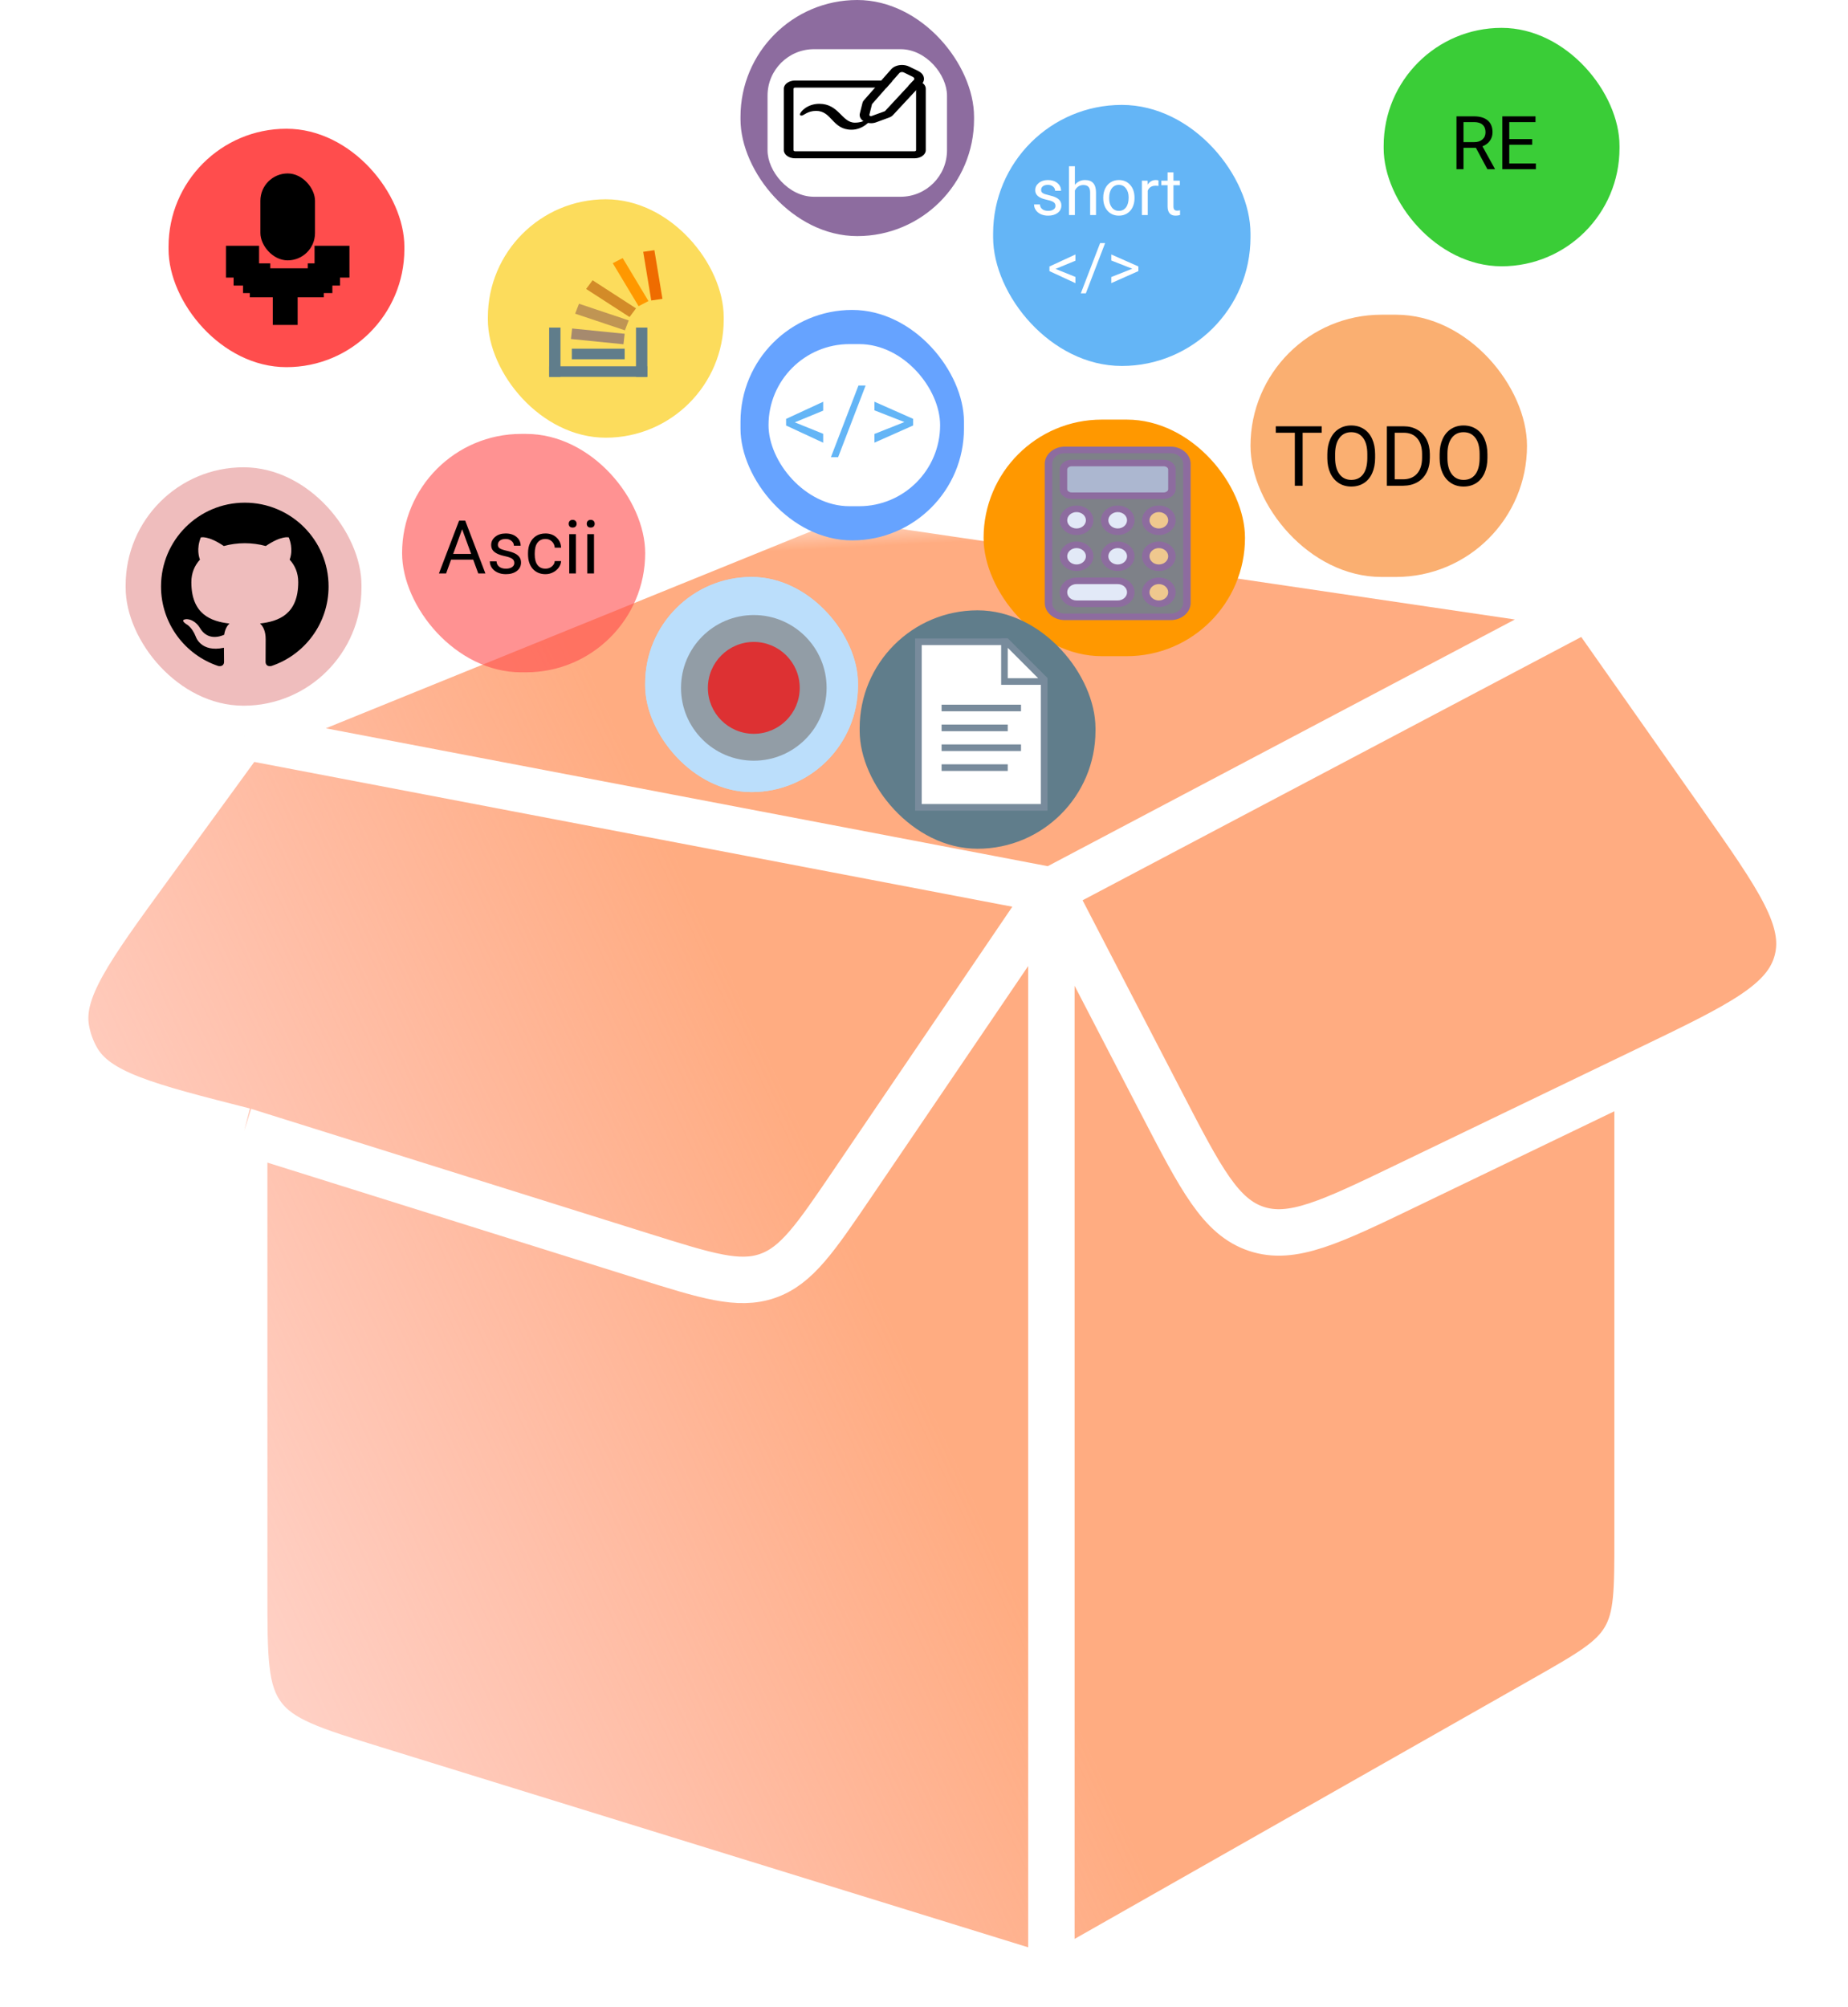 <svg width="199" height="216" viewBox="0 0 199 216" fill="none" xmlns="http://www.w3.org/2000/svg">
<path d="M26.295 79.263L85.032 55.427C87.541 54.409 88.796 53.9 90.124 53.74C91.453 53.581 92.792 53.778 95.471 54.174L171.053 65.325L185.253 85.525C191.549 94.481 194.697 98.959 193.531 103.44C192.364 107.922 187.432 110.297 177.569 115.047L176.341 115.638V165.516C176.341 171.197 176.341 174.037 174.983 176.369C173.625 178.702 171.155 180.104 166.215 182.909L113.216 213L40.386 190.478C33.594 188.377 30.199 187.327 28.247 184.68C26.295 182.034 26.295 178.479 26.295 171.37V121.74C15.688 119.044 10.385 117.696 8.28 114.005C7.71 113.005 7.317 111.915 7.118 110.782C6.382 106.597 9.604 102.174 16.048 93.329L26.295 79.263Z" fill="url(#paint0_linear)"/>
<path d="M26.295 79.263L85.032 55.427C87.541 54.409 88.796 53.9 90.124 53.74C91.453 53.581 92.792 53.778 95.471 54.174L171.053 65.325L185.253 85.525C191.549 94.481 194.697 98.959 193.531 103.44C192.364 107.922 187.432 110.297 177.569 115.047L176.341 115.638V165.516C176.341 171.197 176.341 174.037 174.983 176.369C173.625 178.702 171.155 180.104 166.215 182.909L113.216 213L40.386 190.478C33.594 188.377 30.199 187.327 28.247 184.68C26.295 182.034 26.295 178.479 26.295 171.37V121.74C15.688 119.044 10.385 117.696 8.28 114.005C7.71 113.005 7.317 111.915 7.118 110.782C6.382 106.597 9.604 102.174 16.048 93.329L26.295 79.263Z" fill="url(#paint1_linear)"/>
<path d="M26.295 79.263L85.032 55.427C87.541 54.409 88.796 53.9 90.124 53.74C91.453 53.581 92.792 53.778 95.471 54.174L171.053 65.325M26.295 79.263L113.216 95.856M26.295 79.263L16.048 93.329C9.604 102.174 6.382 106.597 7.118 110.782C7.317 111.915 7.71 113.005 8.28 114.005C10.385 117.696 15.688 119.044 26.295 121.74V121.74M171.053 65.325L185.253 85.525C191.549 94.481 194.697 98.959 193.531 103.44C192.364 107.922 187.432 110.297 177.569 115.047L151.531 127.585C143.264 131.567 139.13 133.557 135.282 132.275C131.435 130.992 129.323 126.919 125.099 118.772L113.216 95.856M171.053 65.325L113.216 95.856M113.216 95.856V213M113.216 95.856L91.819 127.367C87.797 133.289 85.786 136.251 82.662 137.339C79.538 138.428 76.122 137.357 69.291 135.216L26.295 121.74M113.216 213L166.215 182.909C171.155 180.104 173.625 178.702 174.983 176.369C176.341 174.037 176.341 171.197 176.341 165.516V115.638M113.216 213L40.386 190.478C33.594 188.377 30.199 187.327 28.247 184.68C26.295 182.034 26.295 178.479 26.295 171.37V121.74" stroke="white" stroke-width="5"/>
<rect x="79.74" y="33.361" width="24.062" height="24.806" rx="12.031" fill="#66A3FF"/>
<rect x="82.758" y="37.039" width="18.477" height="17.451" rx="8.725" fill="white"/>
<path d="M85.587 45.461L88.644 46.696V47.654L84.65 45.803V45.09L88.644 43.244V44.201L85.587 45.461ZM90.25 49.216H89.474L92.443 41.496H93.214L90.25 49.216ZM97.389 45.432L94.161 44.167V43.239L98.331 45.085V45.798L94.161 47.649V46.711L97.389 45.432Z" fill="#64B5F6"/>
<rect x="105.916" y="45.166" width="28.15" height="25.466" rx="12.733" fill="#FF9800"/>
<path d="M112.907 49.926V64.899C112.907 65.726 113.692 66.396 114.66 66.396H126.057C127.025 66.396 127.81 65.726 127.81 64.899V49.926C127.81 49.099 127.025 48.428 126.057 48.428H114.66C113.692 48.428 112.907 49.099 112.907 49.926Z" fill="#7E8188"/>
<path d="M114.518 50.542V52.656C114.518 53.045 114.92 53.361 115.417 53.361H125.301C125.797 53.361 126.199 53.045 126.199 52.656V50.542C126.199 50.153 125.797 49.838 125.3 49.838H115.416C114.92 49.838 114.518 50.153 114.518 50.542Z" fill="#ACB7D0"/>
<path d="M115.928 57.236C116.706 57.236 117.337 56.684 117.337 56.003C117.337 55.322 116.706 54.77 115.928 54.77C115.149 54.77 114.518 55.322 114.518 56.003C114.518 56.684 115.149 57.236 115.928 57.236Z" fill="#E2E9F7"/>
<path d="M120.359 57.236C121.137 57.236 121.768 56.684 121.768 56.003C121.768 55.322 121.137 54.77 120.359 54.77C119.58 54.77 118.949 55.322 118.949 56.003C118.949 56.684 119.58 57.236 120.359 57.236Z" fill="#E2E9F7"/>
<path d="M124.789 57.236C125.568 57.236 126.199 56.684 126.199 56.003C126.199 55.322 125.568 54.77 124.789 54.77C124.011 54.77 123.379 55.322 123.379 56.003C123.379 56.684 124.011 57.236 124.789 57.236Z" fill="#EFC88E"/>
<path d="M115.928 61.112C116.706 61.112 117.337 60.559 117.337 59.879C117.337 59.197 116.706 58.645 115.928 58.645C115.149 58.645 114.518 59.197 114.518 59.879C114.518 60.559 115.149 61.112 115.928 61.112Z" fill="#E2E9F7"/>
<path d="M120.359 61.112C121.137 61.112 121.768 60.559 121.768 59.879C121.768 59.197 121.137 58.645 120.359 58.645C119.58 58.645 118.949 59.197 118.949 59.879C118.949 60.559 119.58 61.112 120.359 61.112Z" fill="#E2E9F7"/>
<path d="M124.789 61.112C125.568 61.112 126.199 60.559 126.199 59.879C126.199 59.197 125.568 58.645 124.789 58.645C124.011 58.645 123.379 59.197 123.379 59.879C123.379 60.559 124.011 61.112 124.789 61.112Z" fill="#EFC88E"/>
<path d="M124.789 64.987C125.568 64.987 126.199 64.435 126.199 63.754C126.199 63.073 125.568 62.521 124.789 62.521C124.011 62.521 123.379 63.073 123.379 63.754C123.379 64.435 124.011 64.987 124.789 64.987Z" fill="#EFC88E"/>
<path d="M120.358 62.521H115.928C115.149 62.521 114.518 63.073 114.518 63.754C114.518 64.435 115.149 64.987 115.928 64.987H120.358C121.137 64.987 121.768 64.435 121.768 63.754C121.768 63.073 121.137 62.521 120.358 62.521Z" fill="#E2E9F7"/>
<path d="M126.057 66.749H114.66C113.471 66.749 112.504 65.919 112.504 64.899V49.926C112.504 48.906 113.471 48.076 114.66 48.076H126.057C127.246 48.076 128.213 48.906 128.213 49.926V64.899C128.213 65.919 127.246 66.749 126.057 66.749ZM114.66 48.781C113.915 48.781 113.31 49.294 113.31 49.926V64.899C113.31 65.53 113.915 66.044 114.66 66.044H126.057C126.802 66.044 127.407 65.53 127.407 64.899V49.926C127.407 49.294 126.802 48.781 126.057 48.781H114.66Z" fill="#8D6C9F"/>
<path d="M125.301 53.713H115.416C114.699 53.713 114.115 53.239 114.115 52.656V50.542C114.115 49.959 114.699 49.485 115.417 49.485H125.301C126.018 49.485 126.602 49.959 126.602 50.542V52.656C126.602 53.239 126.018 53.713 125.301 53.713ZM115.416 50.19C115.143 50.19 114.921 50.348 114.921 50.542V52.656C114.921 52.851 115.143 53.008 115.417 53.008H125.301C125.574 53.008 125.796 52.851 125.796 52.656V50.542C125.796 50.348 125.574 50.19 125.301 50.19H115.416Z" fill="#8D6C9F"/>
<path d="M115.928 57.589C114.928 57.589 114.115 56.877 114.115 56.003C114.115 55.129 114.928 54.418 115.928 54.418C116.927 54.418 117.74 55.129 117.74 56.003C117.74 56.877 116.927 57.589 115.928 57.589ZM115.928 55.122C115.373 55.122 114.921 55.517 114.921 56.003C114.921 56.489 115.373 56.884 115.928 56.884C116.483 56.884 116.935 56.489 116.935 56.003C116.935 55.517 116.483 55.122 115.928 55.122Z" fill="#8D6C9F"/>
<path d="M120.358 57.589C119.359 57.589 118.546 56.877 118.546 56.003C118.546 55.129 119.359 54.418 120.358 54.418C121.358 54.418 122.171 55.129 122.171 56.003C122.171 56.877 121.358 57.589 120.358 57.589ZM120.358 55.122C119.803 55.122 119.351 55.517 119.351 56.003C119.351 56.489 119.803 56.884 120.358 56.884C120.914 56.884 121.365 56.489 121.365 56.003C121.365 55.517 120.914 55.122 120.358 55.122Z" fill="#8D6C9F"/>
<path d="M124.789 57.589C123.79 57.589 122.977 56.877 122.977 56.003C122.977 55.129 123.79 54.418 124.789 54.418C125.789 54.418 126.602 55.129 126.602 56.003C126.602 56.877 125.789 57.589 124.789 57.589ZM124.789 55.122C124.234 55.122 123.782 55.517 123.782 56.003C123.782 56.489 124.234 56.884 124.789 56.884C125.344 56.884 125.796 56.489 125.796 56.003C125.796 55.517 125.344 55.122 124.789 55.122Z" fill="#8D6C9F"/>
<path d="M115.928 61.464C114.928 61.464 114.115 60.753 114.115 59.879C114.115 59.004 114.928 58.293 115.928 58.293C116.927 58.293 117.74 59.004 117.74 59.879C117.74 60.753 116.927 61.464 115.928 61.464ZM115.928 58.998C115.373 58.998 114.921 59.393 114.921 59.879C114.921 60.364 115.373 60.759 115.928 60.759C116.483 60.759 116.935 60.364 116.935 59.879C116.935 59.393 116.483 58.998 115.928 58.998Z" fill="#8D6C9F"/>
<path d="M120.358 61.464C119.359 61.464 118.546 60.753 118.546 59.879C118.546 59.004 119.359 58.293 120.358 58.293C121.358 58.293 122.171 59.004 122.171 59.879C122.171 60.753 121.358 61.464 120.358 61.464ZM120.358 58.998C119.803 58.998 119.351 59.393 119.351 59.879C119.351 60.364 119.803 60.759 120.358 60.759C120.914 60.759 121.365 60.364 121.365 59.879C121.365 59.393 120.914 58.998 120.358 58.998Z" fill="#8D6C9F"/>
<path d="M124.789 61.464C123.79 61.464 122.977 60.753 122.977 59.879C122.977 59.004 123.79 58.293 124.789 58.293C125.789 58.293 126.602 59.004 126.602 59.879C126.602 60.753 125.789 61.464 124.789 61.464ZM124.789 58.998C124.234 58.998 123.782 59.393 123.782 59.879C123.782 60.364 124.234 60.759 124.789 60.759C125.344 60.759 125.796 60.364 125.796 59.879C125.796 59.393 125.344 58.998 124.789 58.998Z" fill="#8D6C9F"/>
<path d="M124.789 65.339C123.79 65.339 122.977 64.628 122.977 63.754C122.977 62.88 123.79 62.169 124.789 62.169C125.789 62.169 126.602 62.88 126.602 63.754C126.602 64.628 125.789 65.339 124.789 65.339ZM124.789 62.873C124.234 62.873 123.782 63.268 123.782 63.754C123.782 64.24 124.234 64.635 124.789 64.635C125.344 64.635 125.796 64.24 125.796 63.754C125.796 63.268 125.344 62.873 124.789 62.873Z" fill="#8D6C9F"/>
<path d="M120.358 65.339H115.928C114.928 65.339 114.115 64.628 114.115 63.754C114.115 62.88 114.928 62.169 115.928 62.169H120.358C121.358 62.169 122.171 62.88 122.171 63.754C122.171 64.628 121.358 65.339 120.358 65.339ZM115.928 62.873C115.373 62.873 114.921 63.268 114.921 63.754C114.921 64.24 115.373 64.635 115.928 64.635H120.358C120.914 64.635 121.365 64.24 121.365 63.754C121.365 63.268 120.914 62.873 120.358 62.873H115.928Z" fill="#8D6C9F"/>
<rect x="69.475" y="62.104" width="22.915" height="23.156" rx="11.457" fill="#BBDEFB"/>
<rect x="69.475" y="62.104" width="22.915" height="23.156" rx="11.457" fill="#BBDEFB"/>
<circle cx="81.173" cy="74.043" r="7.839" fill="#808080" fill-opacity="0.69"/>
<circle cx="81.173" cy="74.043" r="4.945" fill="#FF0000" fill-opacity="0.69"/>
<rect x="43.299" y="46.706" width="26.176" height="25.663" rx="12.831" fill="#FF4D4D" fill-opacity="0.61"/>
<path d="M50.957 60.241H48.574L48.039 61.726H47.266L49.438 56.038H50.094L52.27 61.726H51.5L50.957 60.241ZM48.801 59.624H50.734L49.766 56.964L48.801 59.624ZM55.383 60.605C55.383 60.409 55.309 60.258 55.16 60.151C55.014 60.042 54.758 59.948 54.391 59.87C54.026 59.792 53.736 59.698 53.52 59.589C53.306 59.48 53.147 59.349 53.043 59.198C52.941 59.047 52.891 58.867 52.891 58.659C52.891 58.313 53.037 58.02 53.328 57.78C53.623 57.541 53.998 57.421 54.453 57.421C54.932 57.421 55.32 57.545 55.617 57.792C55.917 58.039 56.066 58.356 56.066 58.741H55.34C55.34 58.543 55.255 58.373 55.086 58.23C54.919 58.086 54.709 58.015 54.453 58.015C54.19 58.015 53.984 58.072 53.836 58.187C53.688 58.301 53.613 58.451 53.613 58.636C53.613 58.81 53.682 58.942 53.82 59.03C53.959 59.119 54.207 59.203 54.566 59.284C54.928 59.365 55.221 59.461 55.445 59.573C55.669 59.685 55.835 59.821 55.941 59.98C56.051 60.136 56.106 60.327 56.106 60.554C56.106 60.931 55.955 61.235 55.653 61.464C55.35 61.691 54.959 61.804 54.477 61.804C54.138 61.804 53.839 61.744 53.578 61.624C53.318 61.504 53.113 61.338 52.965 61.124C52.819 60.908 52.746 60.675 52.746 60.425H53.469C53.482 60.667 53.578 60.86 53.758 61.003C53.94 61.144 54.18 61.214 54.477 61.214C54.75 61.214 54.969 61.159 55.133 61.05C55.3 60.938 55.383 60.789 55.383 60.605ZM58.742 61.214C59 61.214 59.225 61.136 59.418 60.98C59.611 60.823 59.718 60.628 59.738 60.394H60.422C60.409 60.636 60.326 60.866 60.172 61.085C60.018 61.304 59.813 61.478 59.555 61.608C59.3 61.739 59.029 61.804 58.742 61.804C58.167 61.804 57.709 61.612 57.367 61.23C57.029 60.844 56.859 60.318 56.859 59.651V59.53C56.859 59.119 56.935 58.753 57.086 58.433C57.237 58.112 57.453 57.864 57.734 57.687C58.018 57.51 58.353 57.421 58.738 57.421C59.212 57.421 59.606 57.563 59.918 57.847C60.233 58.131 60.401 58.499 60.422 58.952H59.738C59.718 58.679 59.613 58.455 59.426 58.28C59.241 58.103 59.012 58.015 58.738 58.015C58.371 58.015 58.086 58.148 57.883 58.413C57.682 58.676 57.582 59.058 57.582 59.558V59.694C57.582 60.181 57.682 60.556 57.883 60.819C58.084 61.082 58.37 61.214 58.742 61.214ZM62.02 61.726H61.297V57.499H62.02V61.726ZM61.238 56.378C61.238 56.261 61.274 56.162 61.344 56.081C61.417 56 61.524 55.96 61.664 55.96C61.805 55.96 61.912 56 61.984 56.081C62.057 56.162 62.094 56.261 62.094 56.378C62.094 56.495 62.057 56.593 61.984 56.671C61.912 56.749 61.805 56.788 61.664 56.788C61.524 56.788 61.417 56.749 61.344 56.671C61.274 56.593 61.238 56.495 61.238 56.378ZM63.965 61.726H63.242V57.499H63.965V61.726ZM63.184 56.378C63.184 56.261 63.219 56.162 63.289 56.081C63.362 56 63.469 55.96 63.609 55.96C63.75 55.96 63.857 56 63.93 56.081C64.003 56.162 64.039 56.261 64.039 56.378C64.039 56.495 64.003 56.593 63.93 56.671C63.857 56.749 63.75 56.788 63.609 56.788C63.469 56.788 63.362 56.749 63.289 56.671C63.219 56.593 63.184 56.495 63.184 56.378Z" fill="black"/>
<rect x="134.658" y="33.875" width="29.776" height="28.229" rx="14.114" fill="#FAAF71"/>
<path d="M142.329 46.58H140.272V52.284H139.433V46.58H137.381V45.886H142.329V46.58ZM148.077 49.292C148.077 49.919 147.971 50.467 147.76 50.935C147.55 51.401 147.251 51.757 146.864 52.003C146.477 52.249 146.026 52.372 145.51 52.372C145.007 52.372 144.56 52.249 144.17 52.003C143.781 51.754 143.477 51.401 143.26 50.944C143.047 50.484 142.937 49.952 142.931 49.349V48.887C142.931 48.272 143.038 47.729 143.252 47.257C143.466 46.785 143.767 46.425 144.157 46.176C144.55 45.924 144.998 45.798 145.502 45.798C146.014 45.798 146.466 45.922 146.855 46.172C147.248 46.418 147.55 46.776 147.76 47.248C147.971 47.717 148.077 48.263 148.077 48.887V49.292ZM147.238 48.879C147.238 48.12 147.085 47.538 146.781 47.134C146.476 46.727 146.05 46.523 145.502 46.523C144.969 46.523 144.548 46.727 144.24 47.134C143.936 47.538 143.779 48.101 143.77 48.821V49.292C143.77 50.027 143.924 50.606 144.232 51.028C144.542 51.446 144.969 51.656 145.51 51.656C146.055 51.656 146.477 51.458 146.776 51.063C147.075 50.664 147.229 50.094 147.238 49.353V48.879ZM149.343 52.284V45.886H151.149C151.705 45.886 152.198 46.009 152.625 46.255C153.053 46.501 153.383 46.851 153.614 47.305C153.848 47.759 153.967 48.281 153.97 48.87V49.279C153.97 49.882 153.853 50.411 153.618 50.865C153.387 51.319 153.054 51.668 152.621 51.911C152.19 52.154 151.688 52.279 151.114 52.284H149.343ZM150.186 46.58V51.594H151.074C151.724 51.594 152.23 51.392 152.59 50.988C152.953 50.584 153.135 50.008 153.135 49.261V48.887C153.135 48.161 152.964 47.597 152.621 47.196C152.281 46.791 151.798 46.586 151.171 46.58H150.186ZM160.171 49.292C160.171 49.919 160.065 50.467 159.854 50.935C159.643 51.401 159.344 51.757 158.958 52.003C158.571 52.249 158.12 52.372 157.604 52.372C157.1 52.372 156.654 52.249 156.264 52.003C155.874 51.754 155.571 51.401 155.354 50.944C155.14 50.484 155.031 49.952 155.025 49.349V48.887C155.025 48.272 155.132 47.729 155.345 47.257C155.559 46.785 155.861 46.425 156.251 46.176C156.643 45.924 157.092 45.798 157.595 45.798C158.108 45.798 158.559 45.922 158.949 46.172C159.342 46.418 159.643 46.776 159.854 47.248C160.065 47.717 160.171 48.263 160.171 48.887V49.292ZM159.331 48.879C159.331 48.12 159.179 47.538 158.874 47.134C158.57 46.727 158.143 46.523 157.595 46.523C157.062 46.523 156.642 46.727 156.334 47.134C156.03 47.538 155.873 48.101 155.864 48.821V49.292C155.864 50.027 156.018 50.606 156.325 51.028C156.636 51.446 157.062 51.656 157.604 51.656C158.149 51.656 158.571 51.458 158.87 51.063C159.169 50.664 159.323 50.094 159.331 49.353V48.879Z" fill="black"/>
<rect x="92.571" y="65.696" width="25.395" height="25.663" rx="12.698" fill="#607D8B"/>
<path d="M98.898 86.904V69.082H108.374L112.442 73.151V86.904H98.898Z" fill="white"/>
<path d="M108.226 69.439L112.085 73.298V86.547H99.254V69.439H108.226ZM108.521 68.726H98.541V87.26H112.798V73.003L108.521 68.726Z" fill="#788B9C"/>
<path d="M108.165 73.359V69.082H108.374L112.442 73.151V73.359H108.165Z" fill="white"/>
<path d="M108.521 69.734L111.79 73.003H108.521V69.734ZM108.521 68.726H107.808V73.716H112.798V73.003L108.521 68.726ZM101.393 75.855H109.947V76.567H101.393V75.855ZM101.393 77.993H108.521V78.706H101.393V77.993ZM101.393 80.132H109.947V80.844H101.393V80.132ZM101.393 82.27H108.521V82.983H101.393V82.27Z" fill="#788B9C"/>
<rect x="13.53" y="50.299" width="25.395" height="25.663" rx="12.698" fill="#EFBDBD"/>
<path fill-rule="evenodd" clip-rule="evenodd" d="M26.361 54.108C21.378 54.108 17.339 58.146 17.339 63.13C17.339 67.115 19.924 70.499 23.51 71.691C23.962 71.773 24.127 71.497 24.127 71.256C24.127 71.042 24.118 70.475 24.115 69.723C21.604 70.267 21.075 68.513 21.075 68.513C20.664 67.471 20.074 67.192 20.074 67.192C19.254 66.634 20.135 66.645 20.135 66.645C21.04 66.71 21.516 67.574 21.516 67.574C22.32 68.954 23.627 68.555 24.141 68.325C24.223 67.741 24.458 67.344 24.714 67.118C22.711 66.892 20.605 66.117 20.605 62.66C20.605 61.673 20.958 60.869 21.533 60.237C21.442 60.011 21.131 59.092 21.621 57.85C21.621 57.85 22.379 57.609 24.103 58.775C24.823 58.575 25.595 58.475 26.361 58.472C27.128 58.475 27.9 58.575 28.62 58.775C30.344 57.609 31.099 57.85 31.099 57.85C31.592 59.092 31.284 60.011 31.19 60.237C31.768 60.869 32.115 61.673 32.115 62.66C32.115 66.126 30.006 66.886 27.997 67.112C28.32 67.389 28.608 67.941 28.608 68.781C28.608 69.988 28.599 70.96 28.599 71.256C28.599 71.497 28.761 71.779 29.219 71.691C32.802 70.496 35.383 67.115 35.383 63.13C35.383 58.146 31.345 54.108 26.361 54.108Z" fill="black"/>
<g filter="url(#filter0_d)">
<rect x="52.537" y="17.451" width="25.395" height="25.663" rx="12.698" fill="#FCDC5C"/>
<path d="M59.137 31.262H60.356V36.564H59.137V31.262Z" fill="#607D8B"/>
<path d="M59.137 35.428H69.707V36.564H59.137V35.428Z" fill="#607D8B"/>
<path d="M68.487 31.262H69.707V36.564H68.487V31.262ZM61.576 33.534H67.268V34.67H61.576V33.534Z" fill="#607D8B"/>
<path d="M61.609 31.36L67.268 31.928L67.137 33.057L61.478 32.49L61.609 31.36Z" fill="#A68A6E"/>
<path d="M70.468 22.931L71.335 28.17L70.129 28.343L69.262 23.104L70.468 22.931Z" fill="#EF6C00"/>
<path d="M67.052 23.778L69.829 28.405L68.765 28.959L65.987 24.332L67.052 23.778Z" fill="#FF9800"/>
<path d="M63.813 26.169L68.488 29.192L67.792 30.125L63.117 27.103L63.813 26.169Z" fill="#D38B28"/>
<path d="M62.348 28.694L67.704 30.488L67.291 31.558L61.935 29.763L62.348 28.694Z" fill="#C09553"/>
</g>
<rect x="106.942" y="11.292" width="27.716" height="28.101" rx="13.858" fill="#64B5F6"/>
<path d="M113.658 22.165C113.658 21.994 113.594 21.862 113.464 21.768C113.336 21.673 113.112 21.591 112.79 21.522C112.471 21.454 112.217 21.372 112.028 21.276C111.841 21.18 111.702 21.067 111.611 20.934C111.522 20.802 111.478 20.645 111.478 20.463C111.478 20.16 111.605 19.903 111.861 19.694C112.118 19.484 112.446 19.379 112.845 19.379C113.264 19.379 113.604 19.488 113.864 19.704C114.126 19.92 114.257 20.197 114.257 20.535H113.621C113.621 20.361 113.547 20.212 113.399 20.087C113.253 19.961 113.068 19.899 112.845 19.899C112.615 19.899 112.435 19.949 112.305 20.049C112.175 20.149 112.11 20.28 112.11 20.442C112.11 20.595 112.17 20.71 112.291 20.787C112.412 20.865 112.63 20.939 112.944 21.01C113.261 21.08 113.517 21.165 113.713 21.262C113.909 21.36 114.054 21.479 114.147 21.618C114.243 21.755 114.291 21.922 114.291 22.12C114.291 22.451 114.159 22.716 113.894 22.917C113.63 23.115 113.287 23.214 112.865 23.214C112.569 23.214 112.307 23.162 112.079 23.057C111.851 22.952 111.673 22.806 111.543 22.619C111.415 22.43 111.351 22.226 111.351 22.008H111.984C111.995 22.22 112.079 22.388 112.237 22.514C112.396 22.637 112.606 22.698 112.865 22.698C113.105 22.698 113.296 22.65 113.44 22.555C113.586 22.457 113.658 22.327 113.658 22.165ZM115.747 19.895C116.027 19.551 116.392 19.379 116.841 19.379C117.622 19.379 118.016 19.82 118.023 20.702V23.146H117.391V20.699C117.389 20.432 117.327 20.235 117.206 20.107C117.088 19.98 116.902 19.916 116.649 19.916C116.444 19.916 116.264 19.971 116.109 20.08C115.954 20.189 115.833 20.333 115.747 20.511V23.146H115.115V17.896H115.747V19.895ZM118.802 21.262C118.802 20.9 118.873 20.574 119.014 20.285C119.158 19.996 119.356 19.772 119.609 19.615C119.864 19.458 120.155 19.379 120.481 19.379C120.984 19.379 121.391 19.554 121.701 19.902C122.013 20.251 122.169 20.715 122.169 21.293V21.338C122.169 21.698 122.1 22.021 121.961 22.308C121.824 22.593 121.627 22.815 121.369 22.975C121.114 23.134 120.82 23.214 120.488 23.214C119.986 23.214 119.58 23.04 119.267 22.691C118.957 22.343 118.802 21.881 118.802 21.307V21.262ZM119.438 21.338C119.438 21.748 119.533 22.077 119.722 22.326C119.913 22.574 120.169 22.698 120.488 22.698C120.809 22.698 121.064 22.573 121.253 22.322C121.442 22.069 121.537 21.716 121.537 21.262C121.537 20.857 121.44 20.529 121.246 20.278C121.055 20.025 120.8 19.899 120.481 19.899C120.169 19.899 119.917 20.023 119.725 20.271C119.534 20.52 119.438 20.875 119.438 21.338ZM124.75 20.015C124.654 19.999 124.55 19.991 124.439 19.991C124.024 19.991 123.743 20.168 123.594 20.521V23.146H122.962V19.448H123.577L123.588 19.875C123.795 19.544 124.089 19.379 124.469 19.379C124.593 19.379 124.686 19.395 124.75 19.427V20.015ZM126.363 18.552V19.448H127.053V19.936H126.363V22.23C126.363 22.378 126.394 22.49 126.455 22.565C126.517 22.638 126.622 22.674 126.77 22.674C126.843 22.674 126.943 22.66 127.071 22.633V23.146C126.904 23.191 126.742 23.214 126.585 23.214C126.303 23.214 126.09 23.129 125.946 22.958C125.802 22.787 125.731 22.544 125.731 22.23V19.936H125.057V19.448H125.731V18.552H126.363ZM113.665 28.945L115.805 29.809V30.479L113.009 29.184V28.685L115.805 27.393V28.063L113.665 28.945ZM116.929 31.573H116.386L118.464 26.169H119.004L116.929 31.573ZM121.927 28.924L119.667 28.039V27.39L122.586 28.681V29.18L119.667 30.476V29.82L121.927 28.924Z" fill="white"/>
<rect x="18.149" y="13.858" width="25.395" height="25.663" rx="12.698" fill="#FF4D4D"/>
<rect x="28.04" y="18.67" width="5.881" height="9.356" rx="2.941" fill="black"/>
<path d="M24.832 29.38V26.956H27.399V28.85H28.604V29.38H33.643V28.85H34.372V26.956H37.129V29.38H36.115V30.239H35.291V31.047H34.372V31.501H27.399V31.047H26.671V30.239H25.656V29.38H24.832Z" fill="black" stroke="black"/>
<rect x="29.377" y="31.234" width="2.673" height="3.742" fill="black"/>
<rect x="149" y="3" width="25.395" height="25.663" rx="12.698" fill="#3ACD37"/>
<path d="M158.932 15.911H157.596V18.212H156.842V12.524H158.725C159.365 12.524 159.857 12.67 160.201 12.962C160.548 13.254 160.721 13.678 160.721 14.236C160.721 14.59 160.624 14.898 160.432 15.161C160.242 15.424 159.976 15.621 159.635 15.751L160.971 18.165V18.212H160.166L158.932 15.911ZM157.596 15.298H158.748C159.12 15.298 159.416 15.202 159.635 15.009C159.856 14.816 159.967 14.558 159.967 14.236C159.967 13.884 159.861 13.614 159.65 13.427C159.442 13.239 159.14 13.144 158.744 13.142H157.596V15.298ZM164.99 15.583H162.525V17.599H165.389V18.212H161.775V12.524H165.35V13.142H162.525V14.97H164.99V15.583Z" fill="black"/>
<rect x="79.74" width="25.149" height="25.414" rx="12.575" fill="#8D6C9F"/>
<rect x="82.652" y="5.295" width="19.325" height="15.884" rx="5" fill="white"/>
<g clip-path="url(#clip0)">
<path d="M86.144 12.316C86.144 12.056 86.915 11.174 88.228 11.174C90.338 11.174 90.657 13.203 92.05 13.203C93.116 13.203 93.428 12.696 93.613 12.696C93.701 12.696 93.787 12.733 93.787 12.785C93.787 13.007 92.91 13.964 91.702 13.964C89.618 13.964 89.587 11.935 87.88 11.935C86.966 11.935 86.547 12.442 86.317 12.442C86.165 12.442 86.144 12.371 86.144 12.316Z" fill="black"/>
<path d="M99.69 9.543V16.169C99.69 16.651 99.145 17.042 98.474 17.042H85.622C84.951 17.042 84.406 16.651 84.406 16.169V9.543C84.406 9.06 84.951 8.67 85.622 8.67H95.809C95.91 8.67 96.004 8.69 96.084 8.728L95.465 9.431H85.622C85.528 9.431 85.448 9.482 85.448 9.543V16.169C85.448 16.23 85.528 16.281 85.622 16.281H98.474C98.568 16.281 98.648 16.23 98.648 16.169V9.543C98.648 9.482 98.568 9.431 98.474 9.431H98.217C98.043 9.431 97.887 9.367 97.797 9.271L98.353 8.67H98.474C98.822 8.67 99.131 8.774 99.35 8.941C99.562 9.096 99.69 9.309 99.69 9.543Z" fill="black"/>
<path d="M99.471 8.289C99.402 8.023 99.19 7.792 98.877 7.64L97.901 7.165C97.672 7.054 97.404 6.995 97.13 6.995C96.653 6.995 96.219 7.168 95.962 7.46L94.895 8.67L94.228 9.431L93.026 10.796C92.95 10.88 92.901 10.973 92.877 11.07L92.592 12.216C92.526 12.475 92.623 12.742 92.852 12.945C93.085 13.148 93.426 13.264 93.787 13.264C93.975 13.264 94.162 13.231 94.332 13.17L95.757 12.648C95.917 12.589 96.052 12.503 96.153 12.394L98.648 9.712L99.26 9.055C99.294 9.02 99.322 8.982 99.35 8.941C99.489 8.741 99.534 8.515 99.471 8.289ZM95.291 11.968L93.864 12.488C93.839 12.498 93.811 12.503 93.787 12.503C93.686 12.503 93.596 12.435 93.617 12.354L93.902 11.207L95.465 9.431L96.084 8.728L96.838 7.873C96.904 7.797 97.015 7.756 97.13 7.756C97.196 7.756 97.265 7.769 97.324 7.797L98.3 8.274C98.46 8.353 98.505 8.51 98.394 8.627L98.353 8.67L97.797 9.271L95.291 11.968Z" fill="black"/>
</g>
<defs>
<filter id="filter0_d" x="51.537" y="17.451" width="27.395" height="30.663" filterUnits="userSpaceOnUse" color-interpolation-filters="sRGB">
<feFlood flood-opacity="0" result="BackgroundImageFix"/>
<feColorMatrix in="SourceAlpha" type="matrix" values="0 0 0 0 0 0 0 0 0 0 0 0 0 0 0 0 0 0 127 0"/>
<feOffset dy="4"/>
<feGaussianBlur stdDeviation="0.5"/>
<feColorMatrix type="matrix" values="0 0 0 0 0 0 0 0 0 0 0 0 0 0 0 0 0 0 0.25 0"/>
<feBlend mode="normal" in2="BackgroundImageFix" result="effect1_dropShadow"/>
<feBlend mode="normal" in="SourceGraphic" in2="effect1_dropShadow" result="shape"/>
</filter>
<linearGradient id="paint0_linear" x1="236.795" y1="93.155" x2="-32.149" y2="217.876" gradientUnits="userSpaceOnUse">
<stop offset="0.5" stop-color="#FFAC81"/>
<stop offset="1" stop-color="#FF928B" stop-opacity="0"/>
</linearGradient>
<linearGradient id="paint1_linear" x1="99.5" y1="53.378" x2="99.757" y2="58.511" gradientUnits="userSpaceOnUse">
<stop stop-color="white"/>
<stop offset="1" stop-color="white" stop-opacity="0"/>
</linearGradient>
<clipPath id="clip0">
<rect width="16.678" height="12.178" fill="white" transform="translate(83.711 6.354)"/>
</clipPath>
</defs>
</svg>

